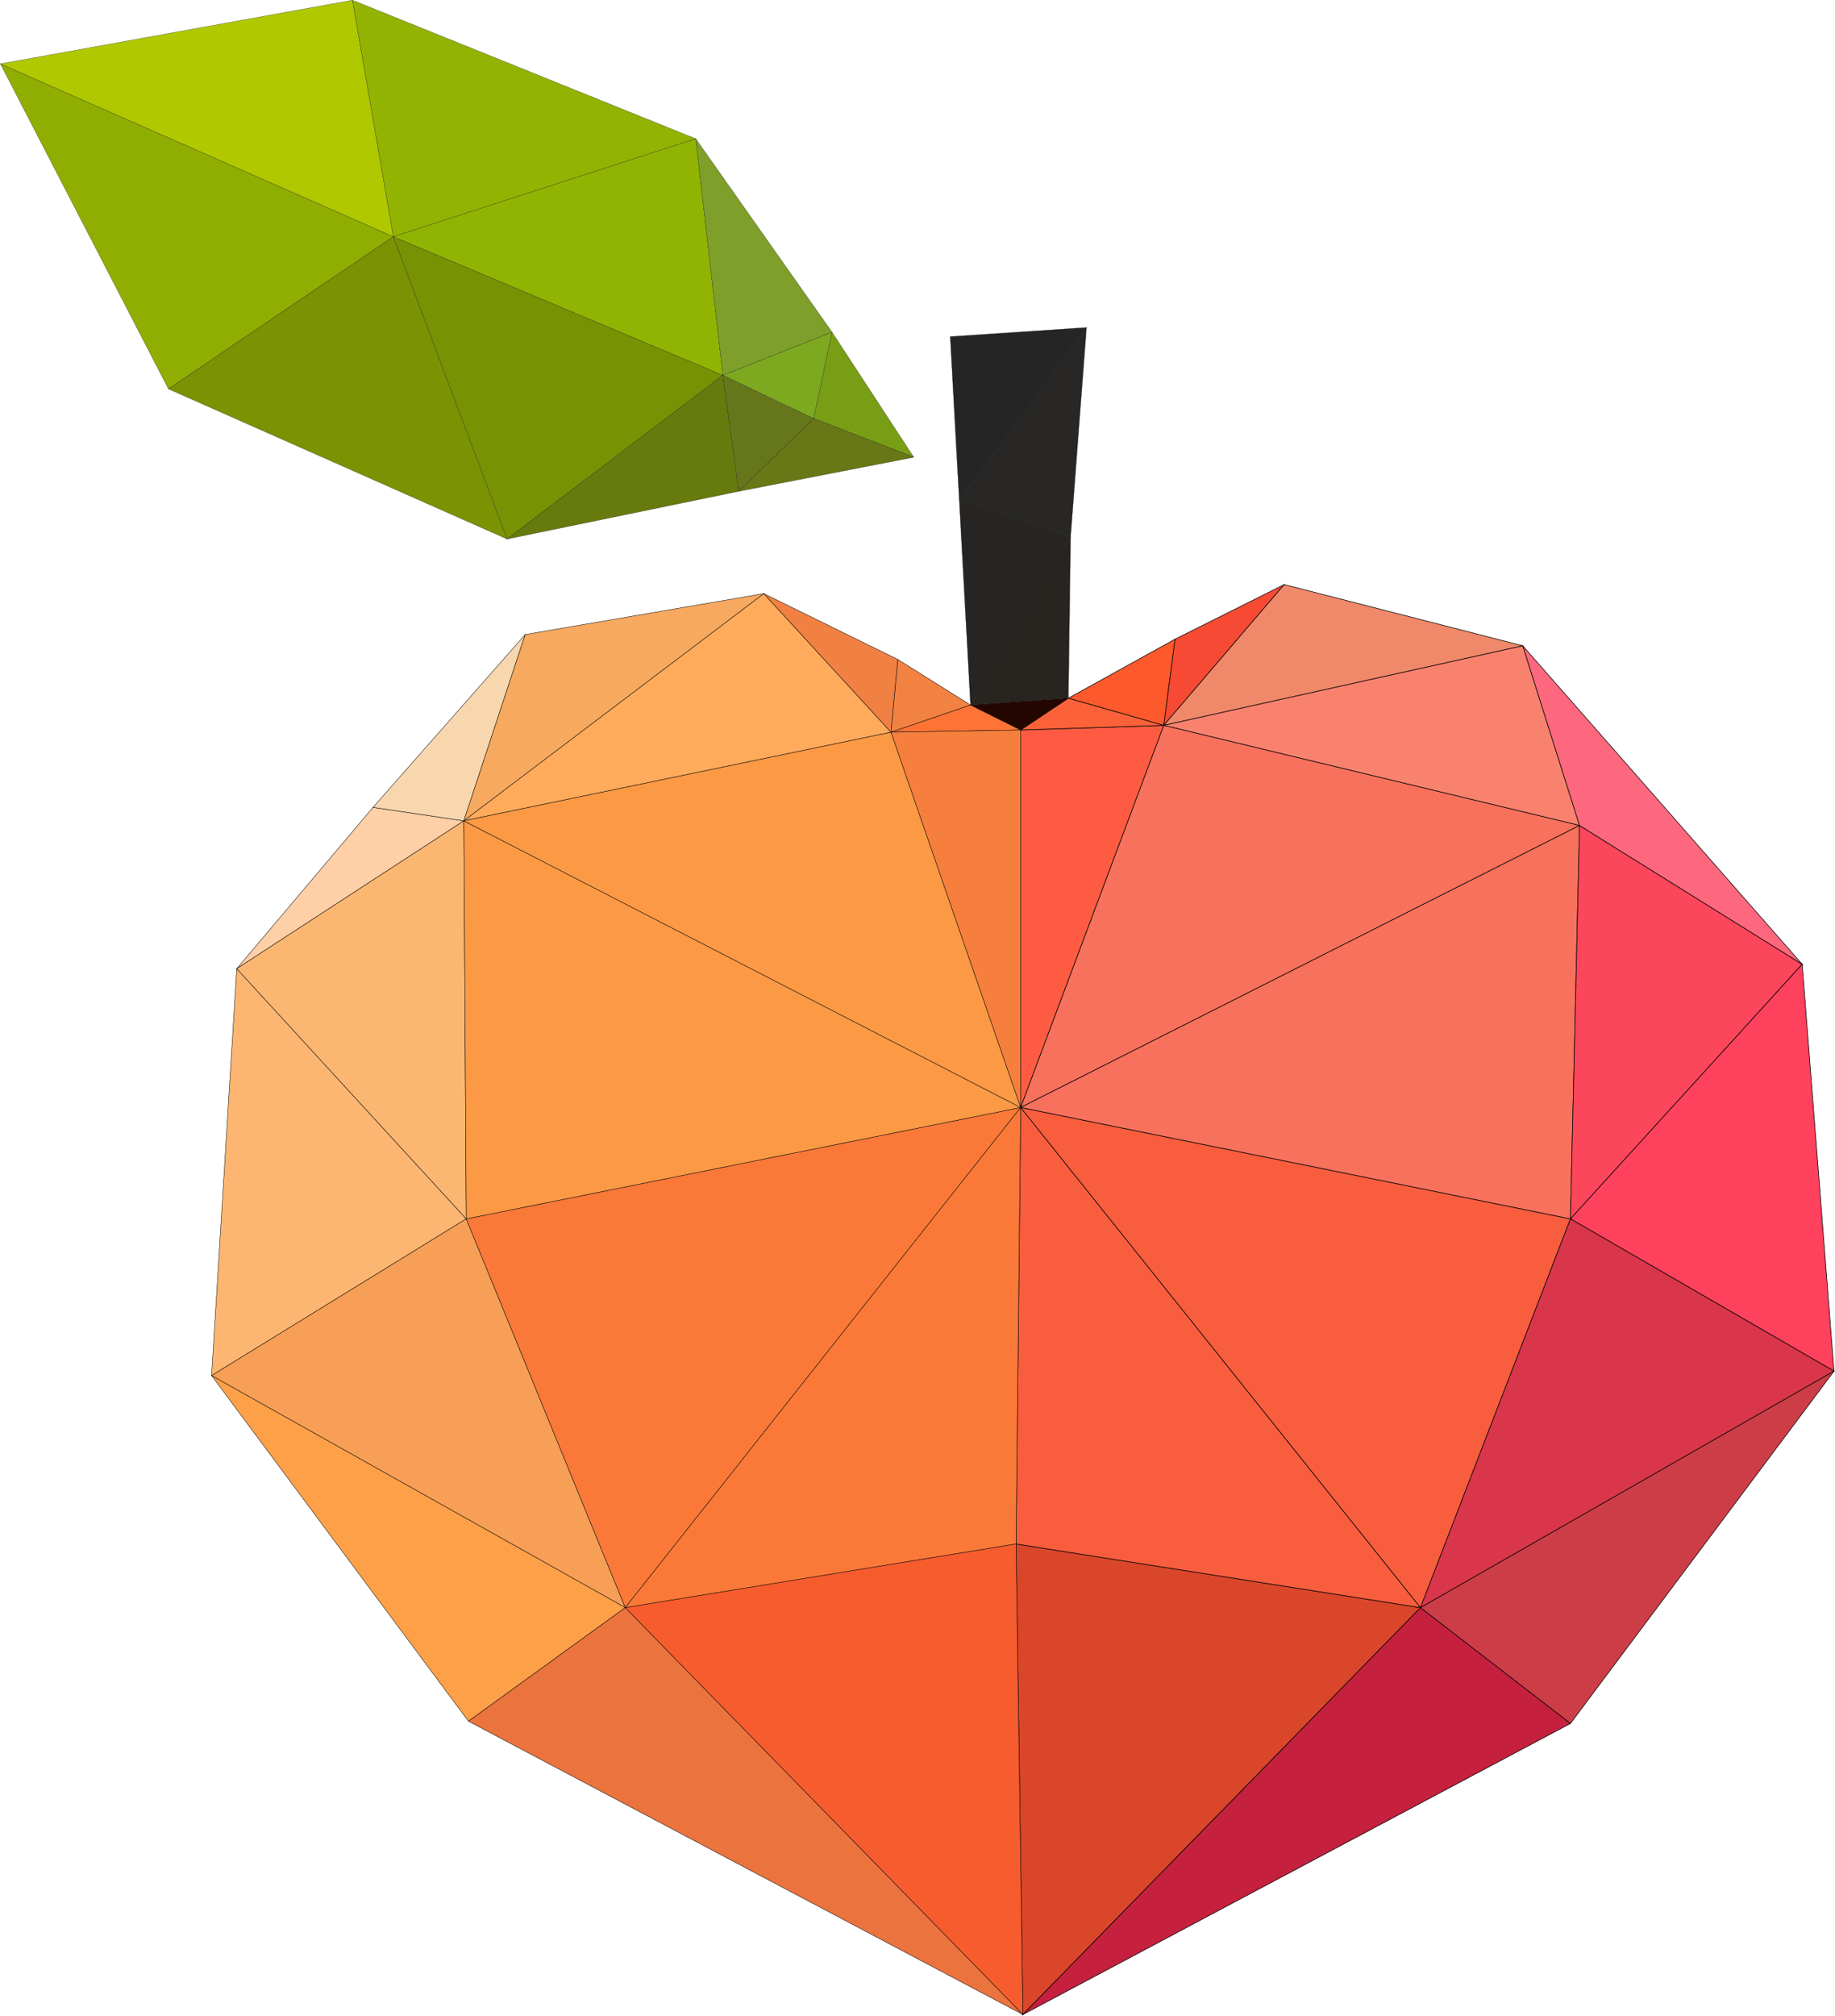 <?xml version="1.0" encoding="utf-8"?>
<!-- Generator: Adobe Illustrator 24.1.0, SVG Export Plug-In . SVG Version: 6.00 Build 0)  -->
<svg version="1.1" baseProfile="tiny" id="图层_1"
	 xmlns="http://www.w3.org/2000/svg" xmlns:xlink="http://www.w3.org/1999/xlink" x="0px" y="0px" viewBox="0 0 911.5 1000.7"
	 xml:space="preserve">
<g>
	<g>
		<polygon fill="#FF5B42" stroke="#000000" stroke-width="0.3" stroke-miterlimit="10" points="507,362.4 507,549.8 578.1,360.1 		
			"/>
		<polygon fill="#FB6239" stroke="#000000" stroke-width="0.3" stroke-miterlimit="10" points="530.7,346.6 507,362.4 578.1,360.1 
					"/>
		<polygon fill="#FE592C" stroke="#000000" stroke-width="0.3" stroke-miterlimit="10" points="530.7,346.6 578.1,360.1 
			583.7,317.3 		"/>
		<polygon fill="#F64A34" stroke="#000000" stroke-width="0.3" stroke-miterlimit="10" points="583.7,317.3 578.1,360.1 
			637.9,290.2 		"/>
		<polygon fill="#DA462A" stroke="#000000" stroke-width="0.3" stroke-miterlimit="10" points="504.7,766.5 508.1,1000.1 
			705.6,798.1 		"/>
		<polygon fill="#F85D3E" stroke="#000000" stroke-width="0.3" stroke-miterlimit="10" points="507,549.8 504.7,766.5 705.6,798.1 
					"/>
		<polygon fill="#F0896A" stroke="#000000" stroke-width="0.3" stroke-miterlimit="10" points="637.9,290.2 578.1,360.1 
			756.4,320.6 		"/>
		<polygon fill="#F85D3E" stroke="#000000" stroke-width="0.3" stroke-miterlimit="10" points="507,549.8 705.6,798.1 780.1,605.1 
					"/>
		<polygon fill="#C5203E" stroke="#000000" stroke-width="0.3" stroke-miterlimit="10" points="705.6,798.1 508.1,1000.1 
			780.1,855.6 		"/>
		<polygon fill="#F9826E" stroke="#000000" stroke-width="0.3" stroke-miterlimit="10" points="756.4,320.6 578.1,360.1 
			784.6,409.8 		"/>
		<polygon fill="#F8715D" stroke="#000000" stroke-width="0.3" stroke-miterlimit="10" points="578.1,360.1 507,549.8 784.6,409.8 
					"/>
		<polygon fill="#F8715D" stroke="#000000" stroke-width="0.3" stroke-miterlimit="10" points="507,549.8 780.1,605.1 784.6,409.8 
					"/>
		<polygon fill="#FC465C" stroke="#000000" stroke-width="0.3" stroke-miterlimit="10" points="784.6,409.8 780.1,605.1 
			895.2,478.7 		"/>
		<polygon fill="#FD687E" stroke="#000000" stroke-width="0.3" stroke-miterlimit="10" points="756.4,320.6 784.6,409.8 
			895.2,478.7 		"/>
		<polygon fill="#FE415D" stroke="#000000" stroke-width="0.3" stroke-miterlimit="10" points="895.2,478.7 780.1,605.1 911,680.7 
					"/>
		<polygon fill="#D9364B" stroke="#000000" stroke-width="0.3" stroke-miterlimit="10" points="780.1,605.1 705.6,798.1 911,680.7 
					"/>
		<polygon fill="#CD3D47" stroke="#000000" stroke-width="0.3" stroke-miterlimit="10" points="705.6,798.1 780.1,855.6 911,680.7 
					"/>
	</g>
	<g>
		<polygon fill="#FFCFA7" stroke="#000000" stroke-width="0.2" stroke-miterlimit="10" points="185.3,400.8 117.6,480.9 
			230.4,407.5 		"/>
		<polygon fill="#FCB671" stroke="#000000" stroke-width="0.2" stroke-miterlimit="10" points="117.6,480.9 105.1,682.9 
			231.6,605.1 		"/>
		<polygon fill="#FBB671" stroke="#000000" stroke-width="0.2" stroke-miterlimit="10" points="230.4,407.5 117.6,480.9 
			231.6,605.1 		"/>
		<polygon fill="#F8D7AE" stroke="#000000" stroke-width="0.2" stroke-miterlimit="10" points="185.3,400.8 230.4,407.5 260.9,315 
					"/>
		<polygon fill="#F79F57" stroke="#000000" stroke-width="0.2" stroke-miterlimit="10" points="231.6,605.1 105.1,682.9 
			310.6,798.1 		"/>
		<polygon fill="#FEA048" stroke="#000000" stroke-width="0.2" stroke-miterlimit="10" points="105.1,682.9 232.7,854.5 
			310.6,798.1 		"/>
		<polygon fill="#F7A95F" stroke="#000000" stroke-width="0.2" stroke-miterlimit="10" points="260.9,315 230.4,407.5 379.4,294.7 
					"/>
		<polygon fill="#FFAB5B" stroke="#000000" stroke-width="0.2" stroke-miterlimit="10" points="379.4,294.7 230.4,407.5 
			442.6,363.5 		"/>
		<polygon fill="#F18142" stroke="#000000" stroke-width="0.2" stroke-miterlimit="10" points="379.4,294.7 442.6,363.5 446,327.4 
					"/>
		<polygon fill="#F28242" stroke="#000000" stroke-width="0.2" stroke-miterlimit="10" points="446,327.4 442.6,363.5 482.1,350 		
			"/>
		<polygon fill="#FA7938" stroke="#000000" stroke-width="0.2" stroke-miterlimit="10" points="231.6,605.1 310.6,798.1 507,549.8 
					"/>
		<polygon fill="#FA7938" stroke="#000000" stroke-width="0.2" stroke-miterlimit="10" points="310.6,798.1 504.7,766.5 507,549.8 
					"/>
		<polygon fill="#FC9944" stroke="#000000" stroke-width="0.2" stroke-miterlimit="10" points="230.4,407.5 231.6,605.1 507,549.8 
					"/>
		<polygon fill="#FC9944" stroke="#000000" stroke-width="0.2" stroke-miterlimit="10" points="442.6,363.5 230.4,407.5 507,549.8 
					"/>
		<polygon fill="#FF7335" stroke="#000000" stroke-width="0.2" stroke-miterlimit="10" points="482.1,350 442.6,363.5 507,362.4 		
			"/>
		<polygon fill="#F67F3D" stroke="#000000" stroke-width="0.2" stroke-miterlimit="10" points="442.6,363.5 507,549.8 507,362.4 		
			"/>
		<polygon fill="#EB733E" stroke="#000000" stroke-width="0.2" stroke-miterlimit="10" points="310.6,798.1 232.7,854.5 
			508.1,1000.1 		"/>
		<polygon fill="#F75C2E" stroke="#000000" stroke-width="0.2" stroke-miterlimit="10" points="504.7,766.5 310.6,798.1 
			508.1,1000.1 		"/>
	</g>
	<g>
		<polygon fill="#90AE01" stroke="#000000" stroke-width="0.1" stroke-miterlimit="10" points="0.2,31.7 83.7,193.1 195.4,117.5 		
			"/>
		<polygon fill="#B0C800" stroke="#000000" stroke-width="0.1" stroke-miterlimit="10" points="175.1,0.1 0.2,31.7 195.4,117.5 		
			"/>
		<polygon fill="#7B9203" stroke="#000000" stroke-width="0.1" stroke-miterlimit="10" points="195.4,117.5 83.7,193.1 251.9,267.6 
					"/>
		<polygon fill="#92B302" stroke="#000000" stroke-width="0.1" stroke-miterlimit="10" points="175.1,0.1 195.4,117.5 345.6,68.9 		
			"/>
		<polygon fill="#779203" stroke="#000000" stroke-width="0.1" stroke-miterlimit="10" points="195.4,117.5 251.9,267.6 
			359.1,186.3 		"/>
		<polygon fill="#91B402" stroke="#000000" stroke-width="0.1" stroke-miterlimit="10" points="345.6,68.9 195.4,117.5 359.1,186.3 
					"/>
		<polygon fill="#677A0E" stroke="#000000" stroke-width="0.1" stroke-miterlimit="10" points="359.1,186.3 251.9,267.6 367,243.9 
					"/>
		<polygon fill="#66771B" stroke="#000000" stroke-width="0.1" stroke-miterlimit="10" points="359.1,186.3 367,243.9 404.2,207.8 
					"/>
		<polygon fill="#7E9F2A" stroke="#000000" stroke-width="0.1" stroke-miterlimit="10" points="345.6,68.9 359.1,186.3 413.3,164.9 
					"/>
		<polygon fill="#7DA920" stroke="#000000" stroke-width="0.1" stroke-miterlimit="10" points="359.1,186.3 404.2,207.8 
			413.3,164.9 		"/>
		<polygon fill="#789E15" stroke="#000000" stroke-width="0.1" stroke-miterlimit="10" points="413.3,164.9 404.2,207.8 453.9,227 
					"/>
		<polygon fill="#687816" stroke="#000000" stroke-width="0.1" stroke-miterlimit="10" points="404.2,207.8 367,243.9 453.9,227 		
			"/>
		<polygon fill="#262523" stroke="#000000" stroke-width="0.1" stroke-miterlimit="10" points="476.5,248.4 482.1,350 531.8,266.5 
					"/>
		<polygon fill="#282520" stroke="#000000" stroke-width="0.1" stroke-miterlimit="10" points="482.1,350 530.7,346.6 531.8,266.5 
					"/>
		<polygon fill="#252525" stroke="#000000" stroke-width="0.1" stroke-miterlimit="10" points="472,167.1 476.5,248.4 539.7,162.6 
					"/>
		<polygon fill="#282725" stroke="#000000" stroke-width="0.1" stroke-miterlimit="10" points="476.5,248.4 531.8,266.5 
			539.7,162.6 		"/>
		<polygon fill="#230600" stroke="#000000" stroke-width="0.1" stroke-miterlimit="10" points="482.1,350 507,362.4 530.7,346.6 		
			"/>
	</g>
</g>
</svg>
